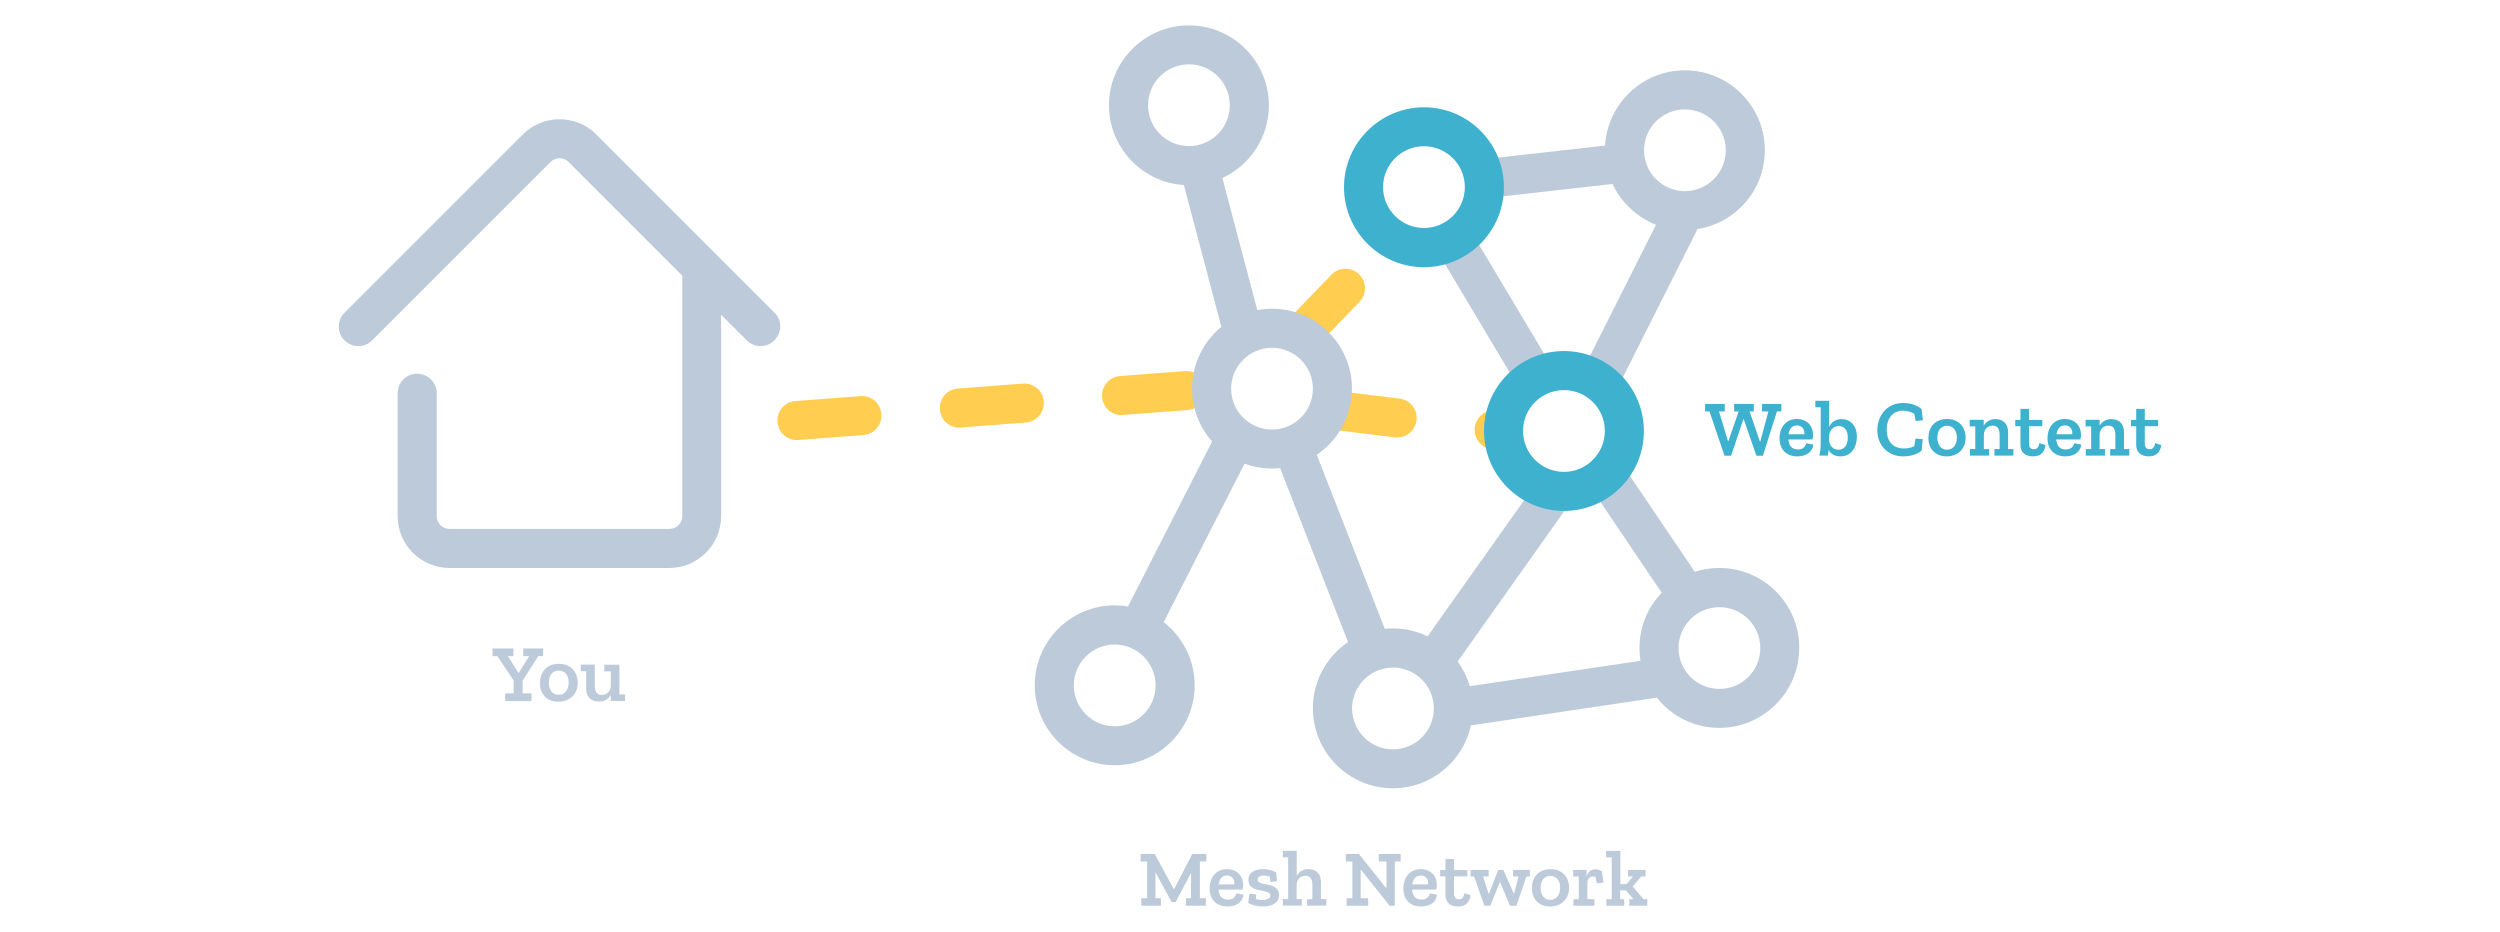 <?xml version="1.0" encoding="utf-8"?>
<!-- Generator: Adobe Illustrator 23.0.1, SVG Export Plug-In . SVG Version: 6.00 Build 0)  -->
<svg version="1.1" id="Layer_1" xmlns="http://www.w3.org/2000/svg" xmlns:xlink="http://www.w3.org/1999/xlink" x="0px" y="0px"
	 viewBox="0 0 1920 715.6" style="enable-background:new 0 0 1920 715.6;" xml:space="preserve">
<style type="text/css">
	.st0{fill:#FFCD50;}
	.st1{fill:#BDCADA;}
	.st2{fill:#3EB1CF;}
</style>
<title>workshop-illustrations</title>
<g id="Slide_3">
	<path class="st0" d="M998.6,272.4c-3.8,0-7.5-1.4-10.4-4.2c-6-5.8-6.1-15.3-0.4-21.2l34.7-36c5.8-6,15.3-6.1,21.2-0.4
		c6,5.8,6.1,15.3,0.4,21.2l-34.7,36C1006.4,270.9,1002.5,272.4,998.6,272.4z"/>
	<path class="st0" d="M1154.7,346c-0.6,0-1.2,0-1.8-0.1l-7.2-0.9c-8.2-1-14.1-8.5-13.1-16.7c1-8.2,8.5-14.1,16.7-13.1l7.2,0.9
		c8.2,1,14.1,8.5,13.1,16.7C1168.7,340.4,1162.2,346,1154.7,346z M1073,336c-0.6,0-1.2,0-1.8-0.1l-49.6-6.1
		c-8.2-1-14.1-8.5-13.1-16.7s8.5-14.1,16.7-13.1l49.6,6.1c8.2,1,14.1,8.5,13.1,16.7C1087,330.4,1080.5,336,1073,336z"/>
	<path class="st0" d="M612,338c-7.8,0-14.3-6-14.9-13.9c-0.6-8.3,5.5-15.5,13.8-16.1l49.9-3.8c8.3-0.6,15.5,5.5,16.1,13.8
		c0.6,8.3-5.5,15.5-13.8,16.1l-49.9,3.8C612.8,337.9,612.4,338,612,338z M736.7,328.4c-7.8,0-14.3-6-14.9-13.9
		c-0.6-8.3,5.5-15.5,13.8-16.1l49.9-3.8c8.3-0.6,15.5,5.5,16.1,13.8c0.6,8.3-5.5,15.5-13.8,16.1l-49.9,3.8
		C737.4,328.4,737.1,328.4,736.7,328.4z M861.3,318.8c-7.8,0-14.3-6-14.9-13.9c-0.6-8.3,5.5-15.5,13.8-16.1L910,285
		c8.3-0.6,15.5,5.5,16.1,13.8c0.6,8.3-5.5,15.5-13.8,16.1l-49.9,3.8C862.1,318.8,861.7,318.8,861.3,318.8z"/>
	<path class="st1" d="M1320.5,436.2c-6.6,0-12.9,1-18.9,3l-56.1-83c-4.6-6.9-14-8.7-20.8-4c-6.9,4.6-8.7,14-4,20.8l55.5,82.2
		c-10.6,11-17.1,26-17.1,42.5c0,3.3,0.3,6.6,0.8,9.8L1128.8,527c-2-6.9-5.2-13.3-9.3-19l86.5-122c4.8-6.8,3.2-16.1-3.6-20.9
		c-6.8-4.8-16.1-3.2-20.9,3.6l-85.1,120c-8.1-3.9-17.1-6.1-26.7-6.1c-2.1,0-4.2,0.1-6.2,0.3l-52.2-133.6c16.3-11.1,27-29.7,27-50.8
		c0-33.9-27.6-61.4-61.4-61.4c-3.9,0-7.6,0.4-11.3,1.1l-26.8-101.5c21.1-9.7,35.7-31.1,35.7-55.8c0-33.9-27.6-61.4-61.4-61.4
		S851.7,47,851.7,80.8c0,32.6,25.5,59.3,57.5,61.3L938,251c-13.7,11.3-22.5,28.4-22.5,47.5c0,15.5,5.8,29.7,15.4,40.6l-64.6,126.7
		c-3.3-0.6-6.7-0.9-10.2-0.9c-33.9,0-61.4,27.6-61.4,61.4c0,33.9,27.6,61.4,61.4,61.4s61.4-27.6,61.4-61.4
		c0-19.7-9.3-37.2-23.8-48.5l62.1-121.7c6.6,2.4,13.7,3.7,21.1,3.7c2.1,0,4.2-0.1,6.2-0.3l52.2,133.6c-16.3,11.1-27,29.7-27,50.9
		c0,33.9,27.6,61.4,61.4,61.4c29.4,0,54-20.7,60-48.3l142.7-21.3c11.3,14.1,28.6,23.2,48,23.2c33.9,0,61.4-27.6,61.4-61.4
		C1382,463.8,1354.4,436.2,1320.5,436.2z M881.7,80.8c0-17.3,14.1-31.4,31.4-31.4s31.4,14.1,31.4,31.4s-14.1,31.4-31.4,31.4
		S881.7,98.2,881.7,80.8z M856.1,557.8c-17.3,0-31.4-14.1-31.4-31.4c0-17.3,14.1-31.4,31.4-31.4s31.4,14.1,31.4,31.4
		C887.5,543.7,873.4,557.8,856.1,557.8z M945.5,298.5c0-17.3,14.1-31.4,31.4-31.4c17.3,0,31.4,14.1,31.4,31.4s-14.1,31.4-31.4,31.4
		C959.6,329.9,945.5,315.8,945.5,298.5z M1069.8,575.5c-17.3,0-31.4-14.1-31.4-31.4c0-17.3,14.1-31.4,31.4-31.4
		c17.3,0,31.4,14.1,31.4,31.4C1101.2,561.4,1087.2,575.5,1069.8,575.5z M1320.5,529.1c-17.3,0-31.4-14.1-31.4-31.4
		c0-17.3,14.1-31.4,31.4-31.4c17.3,0,31.4,14.1,31.4,31.4C1352,515,1337.9,529.1,1320.5,529.1z"/>
	<g>
		<path class="st1" d="M1355.4,115.4c0-33.9-27.6-61.4-61.4-61.4c-32.7,0-59.4,25.6-61.3,57.8l-94.3,10.6
			c-8.2,0.9-14.2,8.4-13.2,16.6c0.9,7.7,7.4,13.3,14.9,13.3c0.6,0,1.1,0,1.7-0.1l96.6-10.9c6.7,14.3,18.7,25.5,33.4,31.3
			l-57.2,113.7c-3.7,7.4-0.7,16.4,6.7,20.1c2.2,1.1,4.5,1.6,6.7,1.6c5.5,0,10.8-3,13.4-8.3l62.3-123.8
			C1332.9,171.4,1355.4,146,1355.4,115.4z M1294,146.8c-17.3,0-31.4-14.1-31.4-31.4S1276.7,84,1294,84c17.3,0,31.4,14.1,31.4,31.4
			S1311.3,146.8,1294,146.8z"/>
		<path class="st1" d="M1129.1,176.6c-4.2-7.1-13.5-9.4-20.6-5.2c-7.1,4.2-9.4,13.5-5.2,20.6l63.1,105.7c2.8,4.7,7.8,7.3,12.9,7.3
			c2.6,0,5.3-0.7,7.7-2.1c7.1-4.2,9.4-13.5,5.2-20.6L1129.1,176.6z"/>
	</g>
	<path class="st2" d="M1201.1,392.4c-33.9,0-61.4-27.6-61.4-61.4c0-33.9,27.6-61.4,61.4-61.4s61.4,27.6,61.4,61.4
		C1262.6,364.9,1235,392.4,1201.1,392.4z M1201.1,299.6c-17.3,0-31.4,14.1-31.4,31.4c0,17.3,14.1,31.4,31.4,31.4
		s31.4-14.1,31.4-31.4C1232.6,313.7,1218.5,299.6,1201.1,299.6z"/>
	<path class="st2" d="M1093.6,205.2c-33.9,0-61.4-27.6-61.4-61.4s27.6-61.4,61.4-61.4c33.9,0,61.4,27.6,61.4,61.4
		S1127.5,205.2,1093.6,205.2z M1093.6,112.3c-17.3,0-31.4,14.1-31.4,31.4s14.1,31.4,31.4,31.4c17.3,0,31.4-14.1,31.4-31.4
		S1110.9,112.3,1093.6,112.3z"/>
	<path class="st1" d="M921.5,661.6v28.2h4.6v5.8h-15.3v-5.8h3.9v-19h-0.2l-11.6,22h-3.1l-12.2-22.6h-0.2v19.6h4.2v5.8h-15.1v-5.8
		h4.5v-28.2h-5v-5.8h10.8l14.7,27.1h0.2l14-27.1h10.8v5.8H921.5z"/>
	<path class="st1" d="M942.7,696.2c-8,0-13.7-4.8-13.7-13.9c0-8.5,5-14.8,13.3-14.8c7.6,0,12.4,5.1,12.4,12c0,1.2-0.1,2.5-0.4,3.7
		h-18.5c0.4,5,2.8,7.7,7.3,7.7c4.2,0,5.8-2.5,6.4-4.8l5.5,1C954.5,692.1,950.2,696.2,942.7,696.2z M942.3,672.4
		c-3.9,0-5.9,2.9-6.4,6.8H948C948.4,676,946.6,672.4,942.3,672.4z"/>
	<path class="st1" d="M969.9,696.2c-3.9,0-7.8-0.9-11.3-2.7l1-7.1l5.1,0.5l-0.1,3.5c1.5,0.6,3.2,0.8,4.8,0.8c3.3,0,6.2-1.2,6.2-3.5
		c0-5.8-16.8-1-16.8-11.9c0-6.4,5.9-8.3,11.3-8.3c3.5,0,6.9,0.9,10,2.5l0.7,6.8l-5.1,0.6l-0.5-4.1c-1.5-0.6-3.2-0.9-4.8-0.9
		c-2.6,0-4.5,1-4.5,3.2c0,5.6,16.4,1,16.4,11.8C982.4,693.2,977.2,696.2,969.9,696.2z"/>
	<path class="st1" d="M1003.8,695.6v-5h4.1v-10.8c0-5.2-2.1-7.2-5.4-7.2c-4,0-6.5,3-6.7,6.7v11.2h4v5h-14.6v-5h4.1v-32.1h-4.1v-5
		h10.7v19.2c1.8-3.3,5.4-5.3,9.1-5.1c5.3,0,9.5,3.1,9.5,9.8v13.2h4.1v5L1003.8,695.6z"/>
	<path class="st1" d="M1071.2,661.6v34l-3.9,0.1l-22-27.6h-0.3v21.7h5.8v5.8h-16.6v-5.8h4.4v-28.2h-5v-5.8h10l21,26.3h0.2v-20.5
		h-5.9v-5.8h16.8v5.8H1071.2z"/>
	<path class="st1" d="M1091.5,696.2c-8,0-13.7-4.8-13.7-13.9c0-8.5,5-14.8,13.3-14.8c7.6,0,12.4,5.1,12.4,12c0,1.2-0.1,2.5-0.4,3.7
		h-18.6c0.4,5,2.8,7.7,7.3,7.7c4.2,0,5.8-2.5,6.4-4.8l5.4,1C1103.4,692.1,1099,696.2,1091.5,696.2z M1091.1,672.4
		c-3.9,0-5.9,2.9-6.4,6.8h12.1C1097.2,676,1095.5,672.4,1091.1,672.4z"/>
	<path class="st1" d="M1119.7,696.2c-5.9,0-9.6-3.2-9.6-8.8V673h-4v-4.8h4v-8.5h6.6v8.5h10.2v4.8h-10.2v13.4c0,2.9,1.4,4.3,3.8,4.3
		c1.4,0,3.5-0.5,4.1-4.7l4.8,1.5C1128.6,693.5,1125.1,696.2,1119.7,696.2z"/>
	<path class="st1" d="M1172.3,673.1l-7.7,22.5h-4.9l-7.6-18.1h-0.3l-7.2,18.1h-4.6l-7.9-22.5h-2.7v-5h13.9v5h-4.3l4.2,13.2h0.4
		l7-18.2h4l7.9,18h0.4l3.3-13h-4.1v-5h12.8v5L1172.3,673.1z"/>
	<path class="st1" d="M1190.4,696.2c-8.4,0-13.9-5.5-13.9-14.1c0-8,4.8-14.6,14.3-14.6s14.3,6.6,14.3,14.4
		C1205,690.5,1199,696.2,1190.4,696.2z M1190.6,672.7c-4.7,0-7.4,3.6-7.4,9.1c0,5.2,2.5,9.3,7.4,9.3c4.7,0,7.6-3.8,7.6-9.4
		C1198.2,675.8,1195,672.7,1190.6,672.7z"/>
	<path class="st1" d="M1230.3,669.2l1.2,8.6l-5.1,0.6l-1-4.7c-0.6-0.4-1.4-0.6-2.1-0.6c-2.3,0-4.2,2-4.2,5.3v12.2h5.4v5h-16.1v-5
		h4.1v-17.4h-4.3v-5.1h10.3v5.1c1-3.1,3.1-5.6,6.6-5.6C1227,667.7,1228.8,668.2,1230.3,669.2z"/>
	<path class="st1" d="M1251.3,695.6v-5h3.2l-5.8-6.8h-4.4v6.8h3.1v5h-13.7v-5h4.1v-32.1h-4.3v-5h10.9V679h4.8l4.8-5.8h-3.6v-5.1
		h13.4v5.1h-3.4l-6.5,7.6l8.3,9.8h2.9v5L1251.3,695.6z"/>
	<path class="st1" d="M594.9,240.2l-137-137c-15.5-15.5-40.8-15.5-56.3,0l-137,137c-5.9,5.9-5.9,15.4,0,21.2
		c5.9,5.9,15.4,5.9,21.2,0l137-137c3.8-3.8,10.1-3.8,13.9,0l87.3,87.3v184.7c0,5.4-4.4,9.8-9.9,9.8H345.2c-5.4,0-9.8-4.4-9.8-9.8
		V302c0-8.3-6.7-15-15-15s-15,6.7-15,15v94.4c0,22,17.9,39.8,39.8,39.8h168.8c22,0,39.8-17.9,39.8-39.8V241.7l19.7,19.7
		c2.9,2.9,6.8,4.4,10.6,4.4s7.7-1.5,10.6-4.4C600.7,255.5,600.7,246,594.9,240.2z"/>
	<path class="st1" d="M413.4,503.9l-12,18.8v9.8h6.8v5.9H388v-5.9h6.5v-9.8L382,503.9h-3.7V498h16v5.9H390l8.1,12.7h0.4l7.9-12.7
		h-4.5V498h15.2v5.9L413.4,503.9z"/>
	<path class="st1" d="M428.8,538.9c-8.5,0-14.1-5.5-14.1-14.3c0-8.1,4.9-14.8,14.5-14.8s14.5,6.7,14.5,14.6
		C443.7,533.1,437.6,538.9,428.8,538.9z M429,515c-4.7,0-7.5,3.7-7.5,9.2c0,5.3,2.5,9.4,7.5,9.4c4.8,0,7.7-3.8,7.7-9.5
		C436.8,518.3,433.6,515,429,515z"/>
	<path class="st1" d="M469.1,538.3v-4.7c-1.8,3.4-5.4,5.4-9.2,5.2c-5.3,0-9.7-3-9.7-10v-13.3H446v-5.1h10.8v16c0,5.3,2,7.3,5.5,7.3
		c4.2,0,6.8-3.3,6.8-7.3v-10.8h-5v-5.1h11.6v22.8h4.4v5.1L469.1,538.3z"/>
	<path class="st2" d="M1364.7,316l-10.8,34h-5l-9.7-28h-0.3l-9.4,28h-5.1l-11.5-34h-3.4v-5.8h15.1v5.8h-4.4l6.9,22.8h0.3l7.9-22.8
		h-3.5v-5.8h15.1v5.8h-3.2l7.9,23.1h0.3l6.2-23.1h-4.9v-5.8h14.9v5.8H1364.7z"/>
	<path class="st2" d="M1380.4,350.5c-8,0-13.7-4.8-13.7-13.9c0-8.5,5-14.8,13.3-14.8c7.6,0,12.4,5.1,12.4,12c0,1.2-0.1,2.5-0.4,3.7
		h-18.5c0.4,5,2.8,7.7,7.3,7.7c4.2,0,5.8-2.5,6.4-4.8l5.4,1C1392.3,346.4,1387.9,350.5,1380.4,350.5z M1380,326.7
		c-3.9,0-5.9,2.9-6.4,6.8h12.1C1386.1,330.3,1384.4,326.7,1380,326.7L1380,326.7z"/>
	<path class="st2" d="M1413.5,350.5c-4.3,0-7.5-1.8-9.1-4.9c-0.1,1-0.4,3.3-0.6,4.3h-6.5c0.6-2.7,0.9-5.5,1-8.3v-28.8h-4.1v-5h10.6
		v20.1c1.6-3.8,5.4-6.2,9.5-6c6.9,0,11.8,5,11.8,13.7C1426,343.3,1422,350.5,1413.5,350.5z M1412.2,327.2c-4.7,0-7.4,4.1-7.5,8.1v2
		c0,4.5,2.9,8.1,7.2,8.1c4.5,0,7.2-3.6,7.2-9.2C1419.2,330.3,1416.3,327.2,1412.2,327.2L1412.2,327.2z"/>
	<path class="st2" d="M1461.6,350.5c-11.5,0-19.8-8.3-19.8-20c0-9.9,6.1-21,19.8-21c6.7,0,11.4,2.2,14.2,4.7l1,8.6l-5.6,0.5l-1-5.5
		c-2.7-1.6-5.7-2.4-8.8-2.4c-7.5,0-12.4,5.6-12.4,14.6c0,9.5,5.3,14.4,13.1,14.4c2.8,0.1,5.5-0.5,8-1.7l1-5.9l5.6,0.5l-0.9,8.7
		C1473,348.8,1467.3,350.5,1461.6,350.5z"/>
	<path class="st2" d="M1495,350.5c-8.4,0-14-5.5-14-14.1c0-8,4.8-14.6,14.3-14.6s14.3,6.6,14.3,14.4
		C1509.6,344.8,1503.6,350.5,1495,350.5z M1495.3,327c-4.6,0-7.4,3.6-7.4,9.1c0,5.2,2.5,9.3,7.4,9.3c4.7,0,7.6-3.8,7.6-9.4
		C1502.8,330.2,1499.7,327,1495.3,327L1495.3,327z"/>
	<path class="st2" d="M1531.7,349.9v-5h4v-10.8c0-5.2-2-7.2-5.3-7.2c-4.2,0-6.7,3.1-6.8,7v11h4.1v5h-14.8v-5h4.1v-17.4h-4.3v-5.1
		h10.8v4.5c1.9-3.2,5.4-5.2,9.1-5c5.3,0,9.6,3.1,9.6,9.8v13.2h4.1v5L1531.7,349.9z"/>
	<path class="st2" d="M1561.3,350.5c-5.9,0-9.6-3.2-9.6-8.8v-14.4h-4v-4.8h4v-8.5h6.6v8.5h10.2v4.8h-10.2v13.4
		c0,2.9,1.3,4.3,3.8,4.3c1.4,0,3.5-0.5,4.1-4.7l4.8,1.5C1570.2,347.8,1566.8,350.5,1561.3,350.5z"/>
	<path class="st2" d="M1586.2,350.5c-8,0-13.7-4.8-13.7-13.9c0-8.5,5-14.8,13.3-14.8c7.6,0,12.4,5.1,12.4,12c0,1.2-0.1,2.5-0.4,3.7
		h-18.6c0.4,5,2.8,7.7,7.4,7.7c4.2,0,5.8-2.5,6.4-4.8l5.4,1C1598,346.4,1593.6,350.5,1586.2,350.5z M1585.8,326.7
		c-3.9,0-5.9,2.9-6.4,6.8h12.1C1591.9,330.3,1590.1,326.7,1585.8,326.7z"/>
	<path class="st2" d="M1620.6,349.9v-5h4v-10.8c0-5.2-2-7.2-5.3-7.2c-4.2,0-6.7,3.1-6.8,7v11h4.1v5h-14.7v-5h4.1v-17.4h-4.3v-5.1
		h10.8v4.5c1.9-3.2,5.4-5.2,9.1-5c5.3,0,9.6,3.1,9.6,9.8v13.2h4.1v5L1620.6,349.9z"/>
	<path class="st2" d="M1650.2,350.5c-5.9,0-9.6-3.2-9.6-8.8v-14.4h-4v-4.8h4v-8.5h6.6v8.5h10.2v4.8h-10.2v13.4
		c0,2.9,1.4,4.3,3.8,4.3c1.4,0,3.5-0.5,4.1-4.7l4.8,1.5C1659,347.8,1655.6,350.5,1650.2,350.5z"/>
</g>
</svg>

